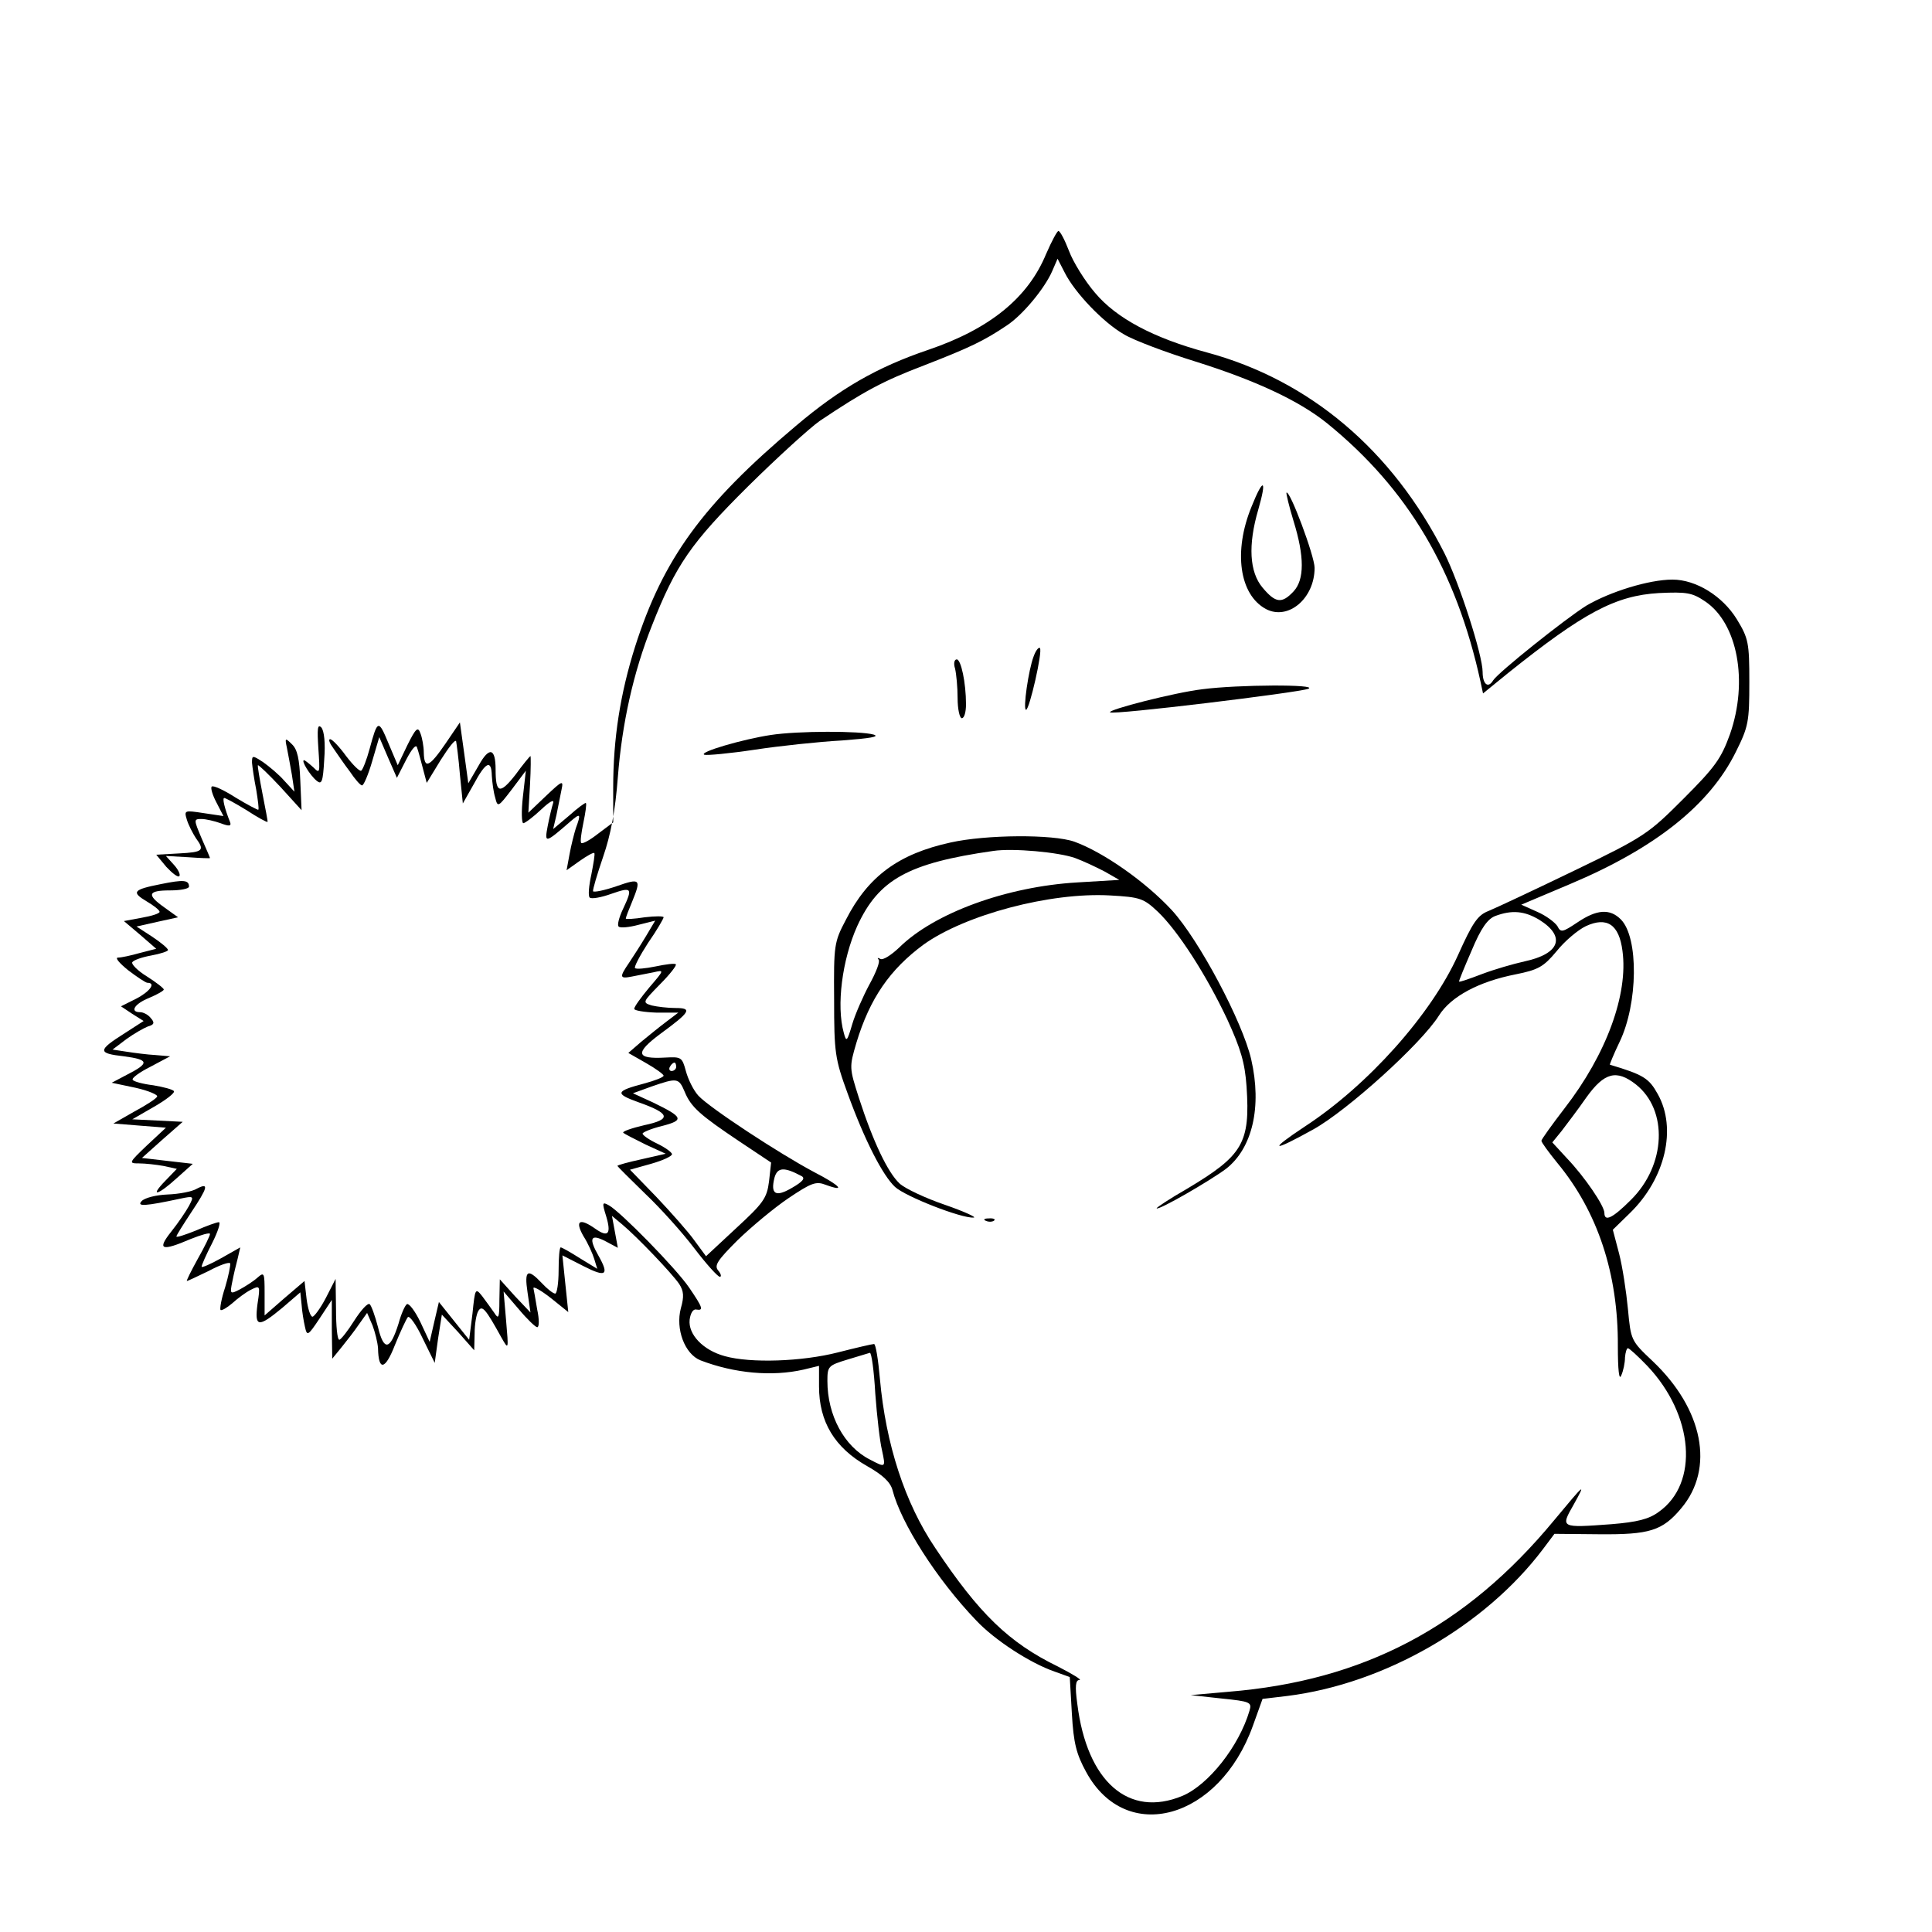 <?xml version="1.0" standalone="no"?>
<!DOCTYPE svg PUBLIC "-//W3C//DTD SVG 20010904//EN"
 "http://www.w3.org/TR/2001/REC-SVG-20010904/DTD/svg10.dtd">
<svg version="1.0" xmlns="http://www.w3.org/2000/svg"
 width="460pt" height="460pt" viewBox="0 0 460 460"
 preserveAspectRatio="xMidYMid meet">

<g transform="translate(0,460) scale(0.1,-0.1)"
fill="#000000" stroke="none">
<path d="M2491 3996 c-43 -105 -134 -179 -281 -229 -121 -41 -210 -92 -315
-181 -222 -187 -316 -316 -383 -526 -35 -111 -52 -218 -52 -335 l0 -83 -36
-27 c-19 -15 -37 -25 -40 -22 -3 2 0 24 5 48 5 24 8 45 6 47 -1 2 -20 -12 -40
-30 l-38 -32 8 34 c4 19 9 46 12 60 5 23 2 22 -37 -15 l-42 -40 4 68 c2 37 2
67 1 67 -1 0 -18 -20 -36 -45 -37 -47 -47 -44 -47 13 0 51 -15 55 -40 10 l-25
-43 -10 73 -10 72 -34 -50 c-39 -57 -51 -62 -52 -22 0 15 -4 36 -8 46 -6 17
-11 12 -31 -28 l-23 -48 -22 52 c-24 58 -26 57 -45 -13 -7 -26 -16 -49 -20
-52 -4 -2 -20 14 -36 35 -16 22 -33 40 -38 40 -5 0 -1 -10 8 -22 9 -13 26 -38
39 -55 12 -18 25 -33 29 -33 4 0 15 26 24 57 l17 58 21 -49 21 -48 22 43 c14
27 24 38 26 29 3 -8 9 -31 14 -50 l9 -34 33 54 c19 30 35 51 37 45 1 -5 6 -41
9 -79 l7 -69 26 46 c29 54 42 59 43 20 1 -16 4 -39 8 -52 6 -24 7 -23 40 20
l33 44 -7 -62 c-4 -35 -3 -63 1 -63 4 0 24 15 43 33 19 18 31 25 28 15 -3 -9
-9 -34 -13 -55 -8 -42 -6 -41 54 11 24 21 26 19 13 -16 -4 -13 -11 -40 -15
-62 l-7 -38 31 22 c17 12 33 21 35 19 2 -2 -2 -25 -7 -51 -6 -27 -8 -51 -4
-55 4 -4 27 0 52 9 49 17 51 14 27 -37 -9 -19 -14 -38 -10 -41 3 -4 25 -2 47
4 l40 10 -22 -37 c-12 -20 -30 -48 -40 -63 -24 -35 -23 -39 7 -33 14 3 37 7
51 10 26 6 26 6 -10 -36 -20 -24 -36 -46 -36 -51 0 -4 24 -8 53 -9 l52 0 -29
-22 c-16 -12 -43 -34 -60 -48 l-30 -26 42 -24 c23 -13 42 -27 42 -30 0 -4 -21
-12 -47 -19 -68 -18 -69 -24 -14 -44 77 -27 81 -41 15 -55 -30 -7 -53 -15 -50
-18 3 -3 27 -15 53 -28 l48 -22 -57 -13 c-32 -7 -58 -14 -58 -16 0 -1 30 -31
66 -66 36 -34 89 -93 117 -130 29 -38 56 -68 61 -68 4 0 3 7 -4 15 -10 12 -2
24 46 72 33 32 87 77 121 100 55 37 66 41 89 32 49 -18 35 -2 -27 30 -83 44
-249 153 -276 182 -12 13 -25 40 -30 59 -9 33 -11 34 -49 32 -70 -4 -73 11
-11 57 71 52 76 61 35 61 -18 0 -43 3 -56 6 -23 7 -22 8 19 50 24 24 41 46 38
48 -2 3 -24 0 -48 -5 -24 -5 -46 -7 -49 -4 -3 2 11 29 31 60 21 30 37 58 37
61 0 3 -20 3 -45 0 -25 -4 -45 -5 -45 -3 0 3 7 21 15 40 22 54 20 57 -37 37
-29 -10 -54 -15 -56 -12 -1 4 10 41 24 82 18 52 29 110 35 189 10 129 37 250
81 361 57 145 93 197 230 333 71 70 147 139 170 155 106 71 151 95 248 132
108 42 142 58 197 95 38 25 90 88 108 129 l13 30 17 -33 c24 -48 92 -119 141
-147 23 -14 100 -43 171 -65 143 -45 246 -93 313 -147 192 -156 307 -350 365
-615 l6 -28 59 48 c180 144 256 185 360 191 66 3 79 1 110 -20 77 -52 103
-190 59 -316 -21 -58 -35 -78 -111 -154 -83 -83 -92 -90 -260 -171 -95 -46
-187 -89 -204 -96 -26 -10 -38 -28 -73 -106 -64 -141 -214 -309 -364 -407 -89
-59 -79 -62 20 -7 81 45 257 204 299 271 29 46 96 81 182 98 55 11 67 18 98
55 19 24 51 51 70 60 50 23 79 4 87 -59 14 -103 -38 -246 -138 -375 -30 -39
-55 -74 -55 -77 0 -4 17 -27 38 -53 96 -116 145 -264 144 -436 0 -57 3 -83 8
-70 5 11 9 30 9 43 1 12 4 22 7 22 3 0 24 -19 46 -42 111 -117 124 -280 27
-348 -23 -17 -51 -24 -112 -29 -122 -9 -122 -9 -90 47 30 54 27 51 -47 -38
-210 -254 -454 -382 -775 -408 l-90 -8 73 -8 c69 -7 73 -9 67 -29 -25 -85 -98
-177 -160 -203 -128 -53 -227 34 -250 219 -6 43 -4 57 5 57 7 0 -16 14 -51 32
-117 57 -188 126 -292 282 -73 108 -118 248 -132 403 -4 46 -10 83 -14 83 -4
0 -43 -9 -86 -20 -86 -22 -208 -26 -269 -9 -52 14 -88 52 -84 87 2 15 8 26 16
24 18 -3 15 5 -17 52 -32 47 -164 181 -191 196 -16 9 -17 7 -7 -25 13 -43 5
-52 -25 -31 -38 27 -50 20 -29 -17 11 -17 22 -42 26 -55 l7 -23 -41 25 c-22
14 -43 26 -46 26 -3 0 -5 -25 -5 -55 0 -30 -4 -55 -8 -55 -5 0 -19 11 -32 25
-34 36 -42 31 -34 -22 l7 -48 -37 39 -36 40 -1 -50 c0 -42 -2 -46 -12 -30 -7
10 -20 28 -29 40 -16 20 -17 19 -23 -41 l-8 -63 -36 45 -36 45 -11 -47 -11
-48 -22 47 c-13 27 -27 45 -32 43 -5 -3 -14 -24 -20 -46 -20 -64 -35 -67 -49
-9 -7 27 -16 52 -20 55 -5 3 -21 -15 -37 -40 -15 -24 -31 -44 -35 -45 -5 0 -8
33 -8 73 l-1 72 -23 -45 c-13 -25 -28 -45 -32 -45 -5 0 -11 19 -14 42 l-5 43
-48 -41 -47 -41 0 53 c0 49 -1 51 -17 37 -10 -9 -29 -21 -42 -28 -23 -12 -24
-11 -18 18 3 16 9 41 13 56 l6 26 -46 -26 c-25 -14 -46 -23 -46 -20 0 4 11 29
25 56 14 28 21 50 16 50 -5 0 -30 -9 -55 -20 -25 -10 -46 -17 -46 -14 0 3 16
28 35 57 40 60 43 72 14 57 -11 -7 -43 -13 -70 -14 -27 -1 -55 -8 -62 -16 -12
-13 8 -12 92 6 33 7 33 6 21 -17 -7 -13 -26 -41 -42 -61 -35 -44 -24 -48 46
-18 25 10 46 16 46 12 0 -4 -13 -31 -29 -59 -16 -29 -28 -53 -26 -53 2 0 25
11 52 24 26 14 49 22 51 18 1 -5 -4 -30 -12 -57 -9 -27 -13 -51 -11 -54 3 -2
15 5 28 16 12 11 32 26 44 32 22 11 23 11 16 -34 -7 -55 1 -57 59 -9 l43 37 3
-29 c1 -16 5 -40 8 -53 5 -23 7 -22 35 20 l29 44 0 -70 1 -70 22 27 c12 15 31
39 41 54 l20 28 13 -30 c6 -16 12 -40 13 -54 1 -55 17 -52 40 7 13 32 27 62
31 67 4 4 20 -18 35 -50 l29 -59 8 58 9 57 39 -42 38 -43 1 40 c0 22 4 46 9
54 9 14 17 5 55 -64 17 -30 17 -29 11 40 l-6 70 36 -42 c20 -24 40 -43 44 -43
5 0 5 19 0 42 -4 24 -8 47 -9 51 0 5 19 -6 42 -24 l41 -33 -7 67 -7 68 51 -26
c53 -27 61 -21 35 25 -24 42 -19 53 16 35 l30 -16 -7 38 -7 38 24 -20 c36 -30
119 -117 136 -142 11 -17 12 -30 4 -58 -13 -49 9 -109 47 -124 81 -31 170 -39
245 -22 l37 9 0 -49 c0 -84 37 -146 115 -190 37 -21 55 -38 60 -57 20 -78 105
-212 199 -310 44 -47 129 -102 187 -122 l36 -13 5 -87 c4 -71 11 -97 34 -139
95 -175 317 -113 397 110 l23 64 59 7 c232 29 471 167 609 350 l27 36 107 -1
c119 -1 150 8 195 62 80 95 52 236 -68 350 -52 49 -52 50 -59 124 -4 42 -13
101 -21 132 l-15 57 41 40 c84 82 112 201 66 283 -21 38 -34 46 -114 70 -1 0
9 25 23 54 44 91 46 249 3 292 -26 26 -57 24 -103 -7 -36 -24 -40 -25 -48 -9
-6 9 -27 25 -48 34 l-38 17 116 49 c204 86 333 189 395 315 30 60 32 72 32
166 0 94 -2 104 -30 150 -34 55 -97 94 -153 94 -56 0 -149 -29 -205 -62 -51
-32 -210 -159 -222 -178 -12 -20 -25 -9 -25 20 0 40 -55 211 -91 283 -124 245
-321 412 -566 478 -126 34 -215 81 -266 142 -24 28 -52 73 -62 100 -10 26 -21
47 -25 47 -3 0 -16 -24 -29 -54z m1174 -1586 c64 -40 49 -81 -35 -99 -27 -6
-72 -19 -101 -30 -29 -11 -54 -20 -55 -18 -1 1 13 35 30 74 22 53 38 75 56 82
40 15 70 12 105 -9z m-2055 -350 c0 -5 -5 -10 -11 -10 -5 0 -7 5 -4 10 3 6 8
10 11 10 2 0 4 -4 4 -10z m2285 -42 c77 -61 72 -192 -12 -275 -43 -43 -63 -53
-63 -31 0 17 -47 86 -89 130 l-35 38 22 27 c12 16 39 51 59 80 43 60 72 67
118 31z m-2265 -17 c15 -37 37 -56 131 -119 l75 -50 -5 -45 c-5 -40 -14 -52
-78 -111 l-72 -67 -28 38 c-15 21 -56 67 -90 103 l-63 65 50 14 c28 8 50 18
50 23 0 4 -16 16 -35 25 -19 9 -35 20 -35 24 0 3 21 12 46 18 54 14 51 21 -21
56 l-48 22 44 16 c61 21 65 21 79 -12z m278 -201 c10 -5 4 -13 -22 -28 -39
-23 -52 -16 -42 24 7 25 23 26 64 4z m176 -518 c4 -54 11 -115 16 -135 9 -42
9 -42 -29 -22 -61 31 -101 105 -101 187 0 35 2 37 48 51 26 8 50 15 53 16 4 1
10 -43 13 -97z"/>
<path d="M2980 3394 c-44 -107 -29 -210 34 -244 53 -28 116 25 116 98 0 28
-59 186 -67 179 -1 -2 6 -32 17 -68 26 -84 26 -139 0 -167 -28 -30 -43 -28
-74 9 -31 37 -35 101 -10 186 21 73 12 77 -16 7z"/>
<path d="M2461 3037 c-12 -31 -26 -127 -18 -127 8 0 40 140 33 147 -3 3 -10
-6 -15 -20z"/>
<path d="M2274 3008 c3 -13 6 -44 6 -70 0 -27 5 -48 10 -48 6 0 10 15 10 33 0
52 -12 107 -22 107 -6 0 -8 -10 -4 -22z"/>
<path d="M2863 2959 c-67 -8 -226 -49 -220 -55 6 -7 449 47 472 56 26 11 -168
10 -252 -1z"/>
<path d="M758 2818 c4 -59 4 -61 -12 -45 -10 9 -20 17 -22 17 -8 0 14 -36 30
-49 12 -10 15 -3 18 51 3 38 0 68 -7 76 -9 9 -10 -3 -7 -50z"/>
<path d="M1835 2850 c-66 -10 -173 -41 -158 -47 6 -2 60 3 120 12 59 9 153 19
208 22 66 5 91 9 75 14 -32 9 -180 9 -245 -1z"/>
<path d="M683 2820 c3 -14 8 -43 12 -65 l6 -40 -24 26 c-13 15 -36 34 -50 44
-26 17 -27 17 -27 -1 1 -11 5 -39 10 -64 4 -25 7 -46 5 -48 -1 -1 -26 12 -54
29 -28 18 -54 30 -57 26 -3 -3 2 -20 11 -37 l17 -33 -47 7 c-46 7 -47 7 -40
-16 4 -13 14 -32 21 -43 22 -30 18 -34 -40 -37 l-54 -3 24 -29 c14 -15 28 -26
31 -22 3 3 -2 15 -13 27 l-19 21 53 -3 c28 -2 52 -3 52 -2 0 1 -9 22 -20 47
-19 45 -19 46 0 46 10 0 31 -5 45 -10 21 -8 26 -7 23 2 -14 35 -19 58 -14 58
3 0 27 -13 53 -29 26 -17 48 -29 50 -28 1 1 -5 31 -12 67 -7 36 -12 66 -11 68
2 1 26 -22 54 -52 l50 -55 -3 70 c-2 52 -7 75 -20 87 -16 16 -17 15 -12 -8z"/>
<path d="M2263 2594 c-123 -27 -196 -80 -249 -184 -28 -53 -29 -60 -28 -190 0
-126 2 -141 32 -223 41 -113 84 -196 113 -223 25 -23 158 -75 187 -73 9 0 -21
14 -67 30 -47 16 -96 39 -109 51 -28 26 -63 99 -97 204 -23 72 -23 73 -6 131
32 106 80 175 160 234 99 71 302 125 444 117 72 -4 80 -7 114 -39 48 -46 115
-150 165 -256 32 -70 42 -103 46 -160 9 -135 -9 -164 -141 -243 -42 -24 -75
-46 -73 -47 5 -5 126 65 165 94 63 49 86 148 60 261 -21 90 -124 284 -189 355
-63 68 -163 138 -232 163 -51 18 -210 17 -295 -2z m297 -37 c19 -7 51 -22 70
-32 l35 -20 -100 -6 c-169 -10 -341 -73 -424 -155 -19 -18 -39 -31 -45 -27 -6
3 -8 3 -4 -2 4 -4 -6 -30 -22 -59 -15 -28 -34 -71 -41 -95 -12 -41 -14 -43
-20 -20 -18 64 -4 174 32 254 51 111 121 150 324 179 47 7 156 -3 195 -17z"/>
<path d="M383 2495 c-66 -13 -71 -19 -34 -41 17 -10 31 -21 31 -25 0 -4 -19
-10 -42 -14 l-43 -8 39 -33 38 -33 -39 -10 c-21 -6 -44 -11 -52 -11 -8 0 3
-13 24 -30 21 -16 42 -30 46 -30 21 0 6 -21 -27 -38 l-36 -18 27 -18 27 -17
-45 -29 c-65 -41 -65 -48 -2 -55 60 -8 62 -16 7 -44 l-36 -19 57 -12 c31 -7
54 -17 51 -21 -2 -5 -27 -21 -55 -36 l-49 -28 62 -5 63 -5 -45 -42 c-44 -42
-44 -43 -19 -43 15 0 41 -3 58 -6 l32 -7 -27 -28 c-39 -40 -19 -36 27 6 l38
34 -61 7 -60 7 48 43 49 43 -60 3 -60 3 52 30 c28 16 50 33 47 37 -2 4 -25 10
-49 14 -25 3 -47 9 -49 13 -3 4 16 18 42 31 l47 25 -35 3 c-19 1 -50 5 -69 8
l-33 5 33 25 c18 13 41 26 51 30 15 4 17 9 7 20 -6 8 -18 14 -25 14 -26 0 -14
20 21 34 19 8 35 17 35 20 0 3 -18 17 -40 31 -23 14 -38 30 -35 34 3 5 23 12
45 16 22 4 40 10 40 13 0 4 -17 18 -38 32 l-37 24 49 11 50 11 -32 23 c-44 31
-40 41 13 41 25 0 45 4 45 9 0 16 -13 17 -67 6z"/>
<path d="M2348 1693 c7 -3 16 -2 19 1 4 3 -2 6 -13 5 -11 0 -14 -3 -6 -6z"/>
</g>
</svg>
